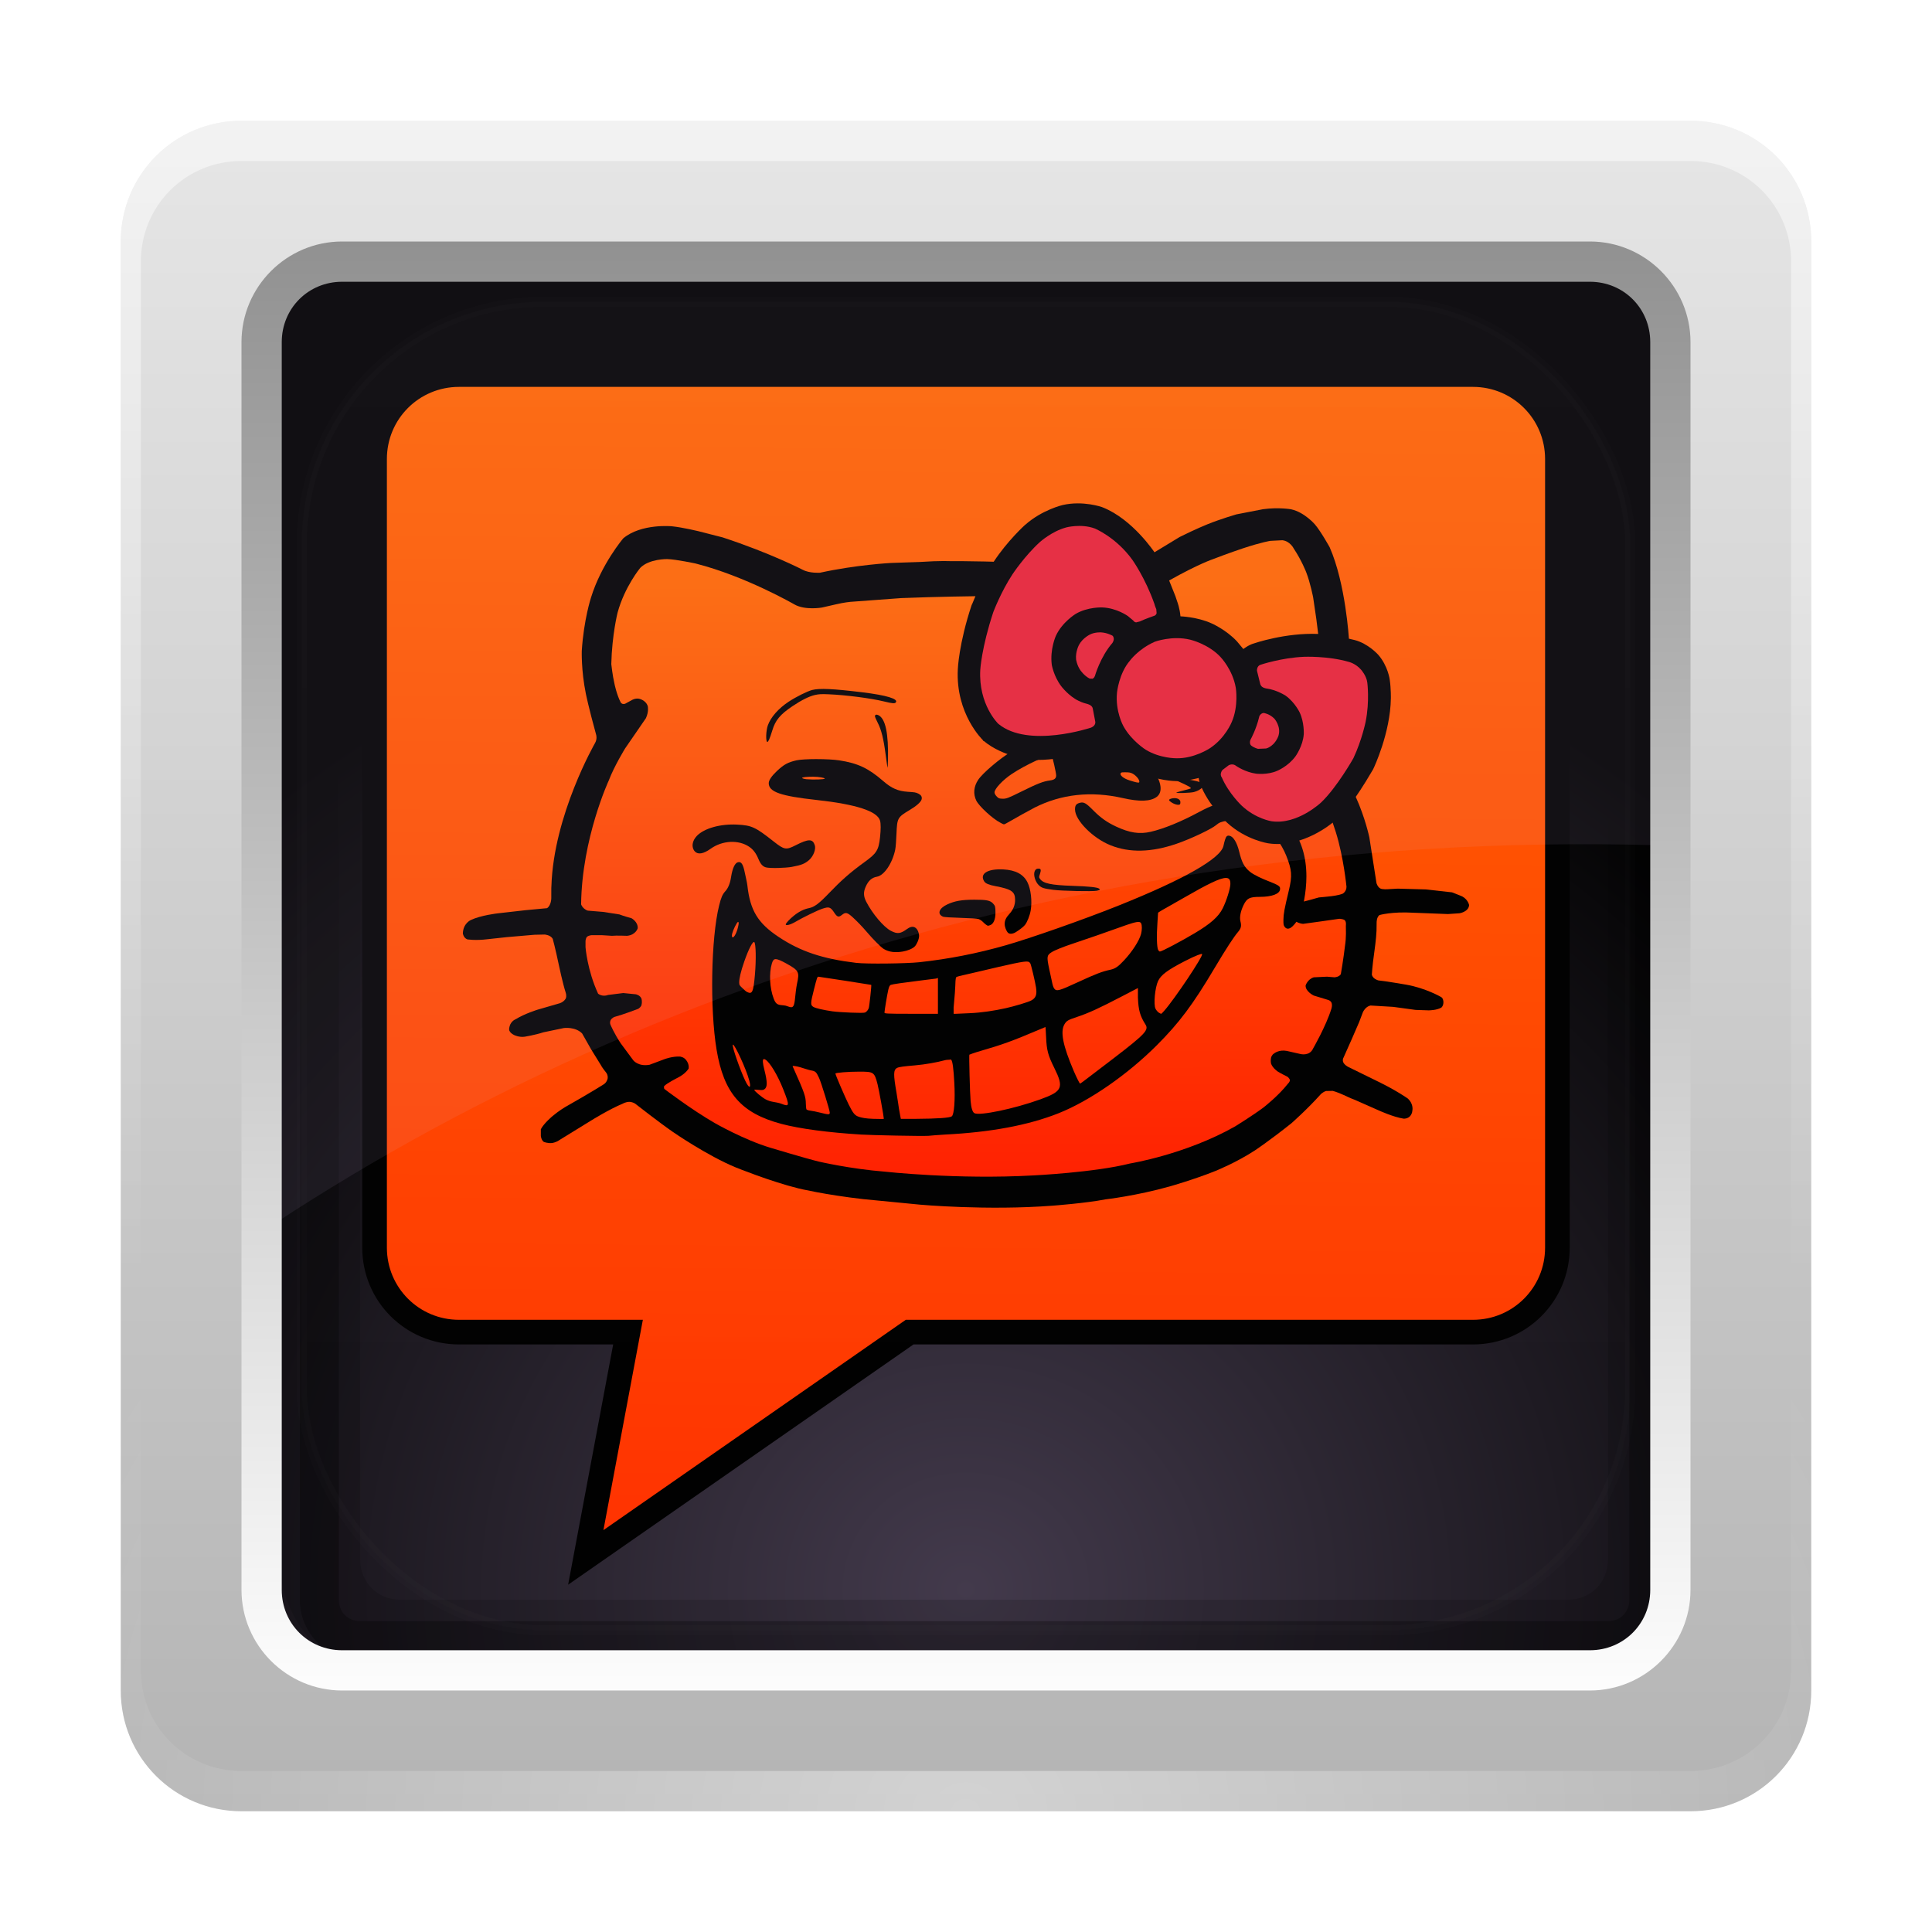 <?xml version="1.0" encoding="UTF-8" standalone="no"?>
<!-- Created with Inkscape (http://www.inkscape.org/) -->

<svg
   xmlns:dc="http://purl.org/dc/elements/1.1/"
   xmlns:cc="http://creativecommons.org/ns#"
   xmlns:rdf="http://www.w3.org/1999/02/22-rdf-syntax-ns#"
   xmlns:svg="http://www.w3.org/2000/svg"
   xmlns="http://www.w3.org/2000/svg"
   xmlns:xlink="http://www.w3.org/1999/xlink"
   xmlns:sodipodi="http://sodipodi.sourceforge.net/DTD/sodipodi-0.dtd"
   xmlns:inkscape="http://www.inkscape.org/namespaces/inkscape"
   version="1.0"
   width="96"
   height="96"
   id="svg2408"
   inkscape:version="0.48.2 r9819"
   sodipodi:docname="azoth.svg"
   inkscape:export-filename="/home/buckstabu/Dropbox/Public/lcicons/lcproto2.png"
   inkscape:export-xdpi="90"
   inkscape:export-ydpi="90">
  <sodipodi:namedview
     pagecolor="#ffffff"
     bordercolor="#666666"
     borderopacity="1"
     objecttolerance="10"
     gridtolerance="10"
     guidetolerance="10"
     inkscape:pageopacity="0"
     inkscape:pageshadow="2"
     inkscape:window-width="1862"
     inkscape:window-height="1036"
     id="namedview68"
     showgrid="false"
     inkscape:zoom="1.6666667"
     inkscape:cx="145.00189"
     inkscape:cy="5.2991137"
     inkscape:window-x="58"
     inkscape:window-y="0"
     inkscape:window-maximized="1"
     inkscape:current-layer="svg2408" />
  <defs
     id="defs2410">
    <linearGradient
       id="linearGradient4017">
      <stop
         style="stop-color:#ff6600;stop-opacity:1;"
         offset="0"
         id="stop4019" />
      <stop
         style="stop-color:#ff1e00;stop-opacity:1;"
         offset="1"
         id="stop4021" />
    </linearGradient>
    <linearGradient
       x1="45.448"
       y1="92.54"
       x2="45.448"
       y2="7.017"
       id="ButtonShadow"
       gradientUnits="userSpaceOnUse"
       gradientTransform="scale(1.006,0.994)">
      <stop
         id="stop3750"
         style="stop-color:#000000;stop-opacity:1"
         offset="0" />
      <stop
         id="stop3752"
         style="stop-color:#000000;stop-opacity:0.588"
         offset="1" />
    </linearGradient>
    <filter
       color-interpolation-filters="sRGB"
       id="filter3174">
      <feGaussianBlur
         id="feGaussianBlur3176"
         stdDeviation="1.71" />
    </filter>
    <linearGradient
       id="linearGradient3224-6">
      <stop
         id="stop3226-2"
         style="stop-color:#42394b;stop-opacity:1"
         offset="0" />
      <stop
         id="stop3228-1"
         style="stop-color:#000000;stop-opacity:1"
         offset="1" />
    </linearGradient>
    <linearGradient
       id="linearGradient3187-5">
      <stop
         id="stop3189-3"
         style="stop-color:#b4b4b4;stop-opacity:1"
         offset="0" />
      <stop
         id="stop3191-2"
         style="stop-color:#e6e6e6;stop-opacity:1"
         offset="1" />
    </linearGradient>
    <linearGradient
       id="linearGradient3737-9">
      <stop
         id="stop3739-7"
         style="stop-color:#ffffff;stop-opacity:1"
         offset="0" />
      <stop
         id="stop3741-6"
         style="stop-color:#ffffff;stop-opacity:0"
         offset="1" />
    </linearGradient>
    <linearGradient
       id="linearGradient3465-2">
      <stop
         id="stop3467-0"
         style="stop-color:#919191;stop-opacity:1"
         offset="0" />
      <stop
         id="stop3469-6"
         style="stop-color:#fdfdfd;stop-opacity:1"
         offset="1" />
    </linearGradient>
    <linearGradient
       id="linearGradient3737-7-3">
      <stop
         id="stop3739-2-3"
         style="stop-color:#ffffff;stop-opacity:1"
         offset="0" />
      <stop
         id="stop3741-7-6"
         style="stop-color:#ffffff;stop-opacity:0"
         offset="1" />
    </linearGradient>
    <linearGradient
       id="linearGradient3737-4-0">
      <stop
         id="stop3739-8-4"
         style="stop-color:#ffffff;stop-opacity:1"
         offset="0" />
      <stop
         id="stop3741-71-8"
         style="stop-color:#ffffff;stop-opacity:0"
         offset="1" />
    </linearGradient>
    <clipPath
       id="clipPath3613-5">
      <rect
         width="84"
         height="84"
         rx="6"
         ry="6"
         x="6"
         y="6"
         id="rect3615-1"
         style="fill:#ffffff;fill-opacity:1;fill-rule:nonzero;stroke:none" />
    </clipPath>
    <filter
       x="-0.192"
       y="-0.192"
       width="1.384"
       height="1.384"
       color-interpolation-filters="sRGB"
       id="filter3794-2">
      <feGaussianBlur
         id="feGaussianBlur3796-9"
         stdDeviation="5.28" />
    </filter>
    <linearGradient
       inkscape:collect="always"
       xlink:href="#linearGradient3187-5"
       id="linearGradient4094"
       gradientUnits="userSpaceOnUse"
       x1="48"
       y1="90"
       x2="48"
       y2="5.988" />
    <linearGradient
       inkscape:collect="always"
       xlink:href="#linearGradient3737-9"
       id="linearGradient4096"
       gradientUnits="userSpaceOnUse"
       x1="36.357"
       y1="6"
       x2="36.357"
       y2="63.893" />
    <linearGradient
       inkscape:collect="always"
       xlink:href="#linearGradient3465-2"
       id="linearGradient4098"
       gradientUnits="userSpaceOnUse"
       gradientTransform="matrix(1.029,0,0,1.029,-1.412,-1.412)"
       x1="43.179"
       y1="13"
       x2="43.179"
       y2="83.295" />
    <radialGradient
       inkscape:collect="always"
       xlink:href="#linearGradient3737-7-3"
       id="radialGradient4100"
       gradientUnits="userSpaceOnUse"
       gradientTransform="matrix(1.157,0,0,0.996,-7.551,0.197)"
       cx="48"
       cy="90.172"
       fx="48"
       fy="90.172"
       r="42" />
    <linearGradient
       inkscape:collect="always"
       xlink:href="#linearGradient3737-4-0"
       id="linearGradient4102"
       gradientUnits="userSpaceOnUse"
       x1="48"
       y1="20.221"
       x2="48"
       y2="138.661" />
    <radialGradient
       inkscape:collect="always"
       xlink:href="#linearGradient3224-6"
       id="radialGradient4113"
       gradientUnits="userSpaceOnUse"
       gradientTransform="matrix(1.383,-1.0350102e-8,0,1.312,-17.141,-23.729)"
       cx="47.098"
       cy="78.287"
       fx="47.098"
       fy="78.287"
       r="38.957" />
    <filter
       id="filter3174-0"
       color-interpolation-filters="sRGB">
      <feGaussianBlur
         stdDeviation="1.71"
         id="feGaussianBlur3176-0" />
    </filter>
    <linearGradient
       gradientTransform="scale(1.006,0.994)"
       gradientUnits="userSpaceOnUse"
       id="ButtonShadow-83"
       y2="7.017"
       x2="45.448"
       y1="92.54"
       x1="45.448">
      <stop
         offset="0"
         style="stop-color:#000000;stop-opacity:1"
         id="stop3750-64" />
      <stop
         offset="1"
         style="stop-color:#000000;stop-opacity:0.588"
         id="stop3752-71" />
    </linearGradient>
    <linearGradient
       inkscape:collect="always"
       xlink:href="#linearGradient4017"
       id="linearGradient10943"
       gradientUnits="userSpaceOnUse"
       gradientTransform="matrix(0.571,0,0,0.571,20.571,20.571)"
       x1="32.775"
       y1="3.9"
       x2="31.725"
       y2="120.438" />
    <style
       id="style3891"
       type="text/css">
   
    .str0 {stroke:black;stroke-width:0.238}
    .fil0 {fill:black}
    .fil2 {fill:#050707}
    .fil3 {fill:#881846}
    .fil5 {fill:#F6BCD6}
    .fil1 {fill:#F9DD56}
    .fil4 {fill:#FDFCFD}
   
  </style>
    <linearGradient
       inkscape:collect="always"
       xlink:href="#linearGradient4017"
       id="linearGradient9141"
       gradientUnits="userSpaceOnUse"
       gradientTransform="matrix(0.571,0,0,0.571,20.571,20.571)"
       x1="32.775"
       y1="3.9"
       x2="31.725"
       y2="120.438" />
    <linearGradient
       inkscape:collect="always"
       xlink:href="#linearGradient4017"
       id="linearGradient9145"
       gradientUnits="userSpaceOnUse"
       gradientTransform="matrix(0.7,0,0,0.7,14.414,14.414)"
       x1="32.775"
       y1="3.9"
       x2="31.725"
       y2="120.438" />
    <linearGradient
       inkscape:collect="always"
       xlink:href="#linearGradient4017"
       id="linearGradient9961"
       x1="46.875"
       y1="29.006"
       x2="46.956"
       y2="59.156"
       gradientUnits="userSpaceOnUse" />
  </defs>
  <path
     style="opacity:0.6;color:#000000;fill:#000000;fill-opacity:1;fill-rule:nonzero;stroke:none;stroke-width:1;marker:none;visibility:visible;display:inline;overflow:visible;enable-background:accumulate"
     id="rect3977-9"
     inkscape:connector-curvature="0"
     d="m 17.898,14.49 c -1.662,0 -3,1.338 -3,3 l 0,62 c 0,1.662 1.338,3 3,3 l 62,0 c 1.662,0 3,-1.338 3,-3 l 0,-62 c 0,-1.662 -1.338,-3 -3,-3 l -62,0 z m 0,0.969 62,0 c 1.14,0 2.031,0.891 2.031,2.031 l 0,62 c 0,1.14 -0.891,2.031 -2.031,2.031 l -62,0 c -1.14,0 -2.031,-0.891 -2.031,-2.031 l 0,-62 c 0,-1.14 0.891,-2.031 2.031,-2.031 z" />
  <g
     id="layer2"
     style="display:none">
    <rect
       width="86"
       height="85"
       rx="6"
       ry="6"
       x="5"
       y="7"
       id="rect3745"
       style="opacity:0.9;fill:url(#ButtonShadow);fill-opacity:1;fill-rule:nonzero;stroke:none;filter:url(#filter3174)" />
  </g>
  <rect
     style="fill:url(#radialGradient4113);fill-opacity:1;stroke:none"
     id="rect3461-7"
     y="8.744"
     x="9.039"
     ry="6.173"
     rx="5.853"
     height="78.516"
     width="77.915" />
  <path
     style="font-size:medium;font-style:normal;font-variant:normal;font-weight:normal;font-stretch:normal;text-indent:0;text-align:start;text-decoration:none;line-height:normal;letter-spacing:normal;word-spacing:normal;text-transform:none;direction:ltr;block-progression:tb;writing-mode:lr-tb;text-anchor:start;opacity:0.15;color:#000000;fill:#000000;fill-opacity:1;stroke:none;stroke-width:4;marker:none;visibility:visible;display:inline;overflow:visible;enable-background:accumulate;font-family:Abandoned Bitplane;-inkscape-font-specification:Abandoned Bitplane"
     id="rect3222-3-8"
     inkscape:connector-curvature="0"
     d="m 19.898,13.49 c -3.289,0 -6,2.711 -6,6 l 0,58 c 0,3.289 2.711,6 6,6 l 58,0 c 3.289,0 6,-2.711 6,-6 l 0,-58 c 0,-3.289 -2.711,-6 -6,-6 l -58,0 z m 0,4 58,0 c 1.143,0 2,0.857 2,2 l 0,58 c 0,1.143 -0.857,2 -2,2 l -58,0 c -1.143,0 -2,-0.857 -2,-2 l 0,-58 c 0,-1.143 0.857,-2 2,-2 z" />
  <path
     style="opacity:0.3;color:#000000;fill:#000000;fill-opacity:1;fill-rule:nonzero;stroke:none;stroke-width:1;marker:none;visibility:visible;display:inline;overflow:visible;enable-background:accumulate"
     id="rect3981-0"
     inkscape:connector-curvature="0"
     d="m 17.898,14.49 c -1.662,0 -3,1.338 -3,3 l 0,62 c 0,1.662 1.338,3 3,3 l 62,0 c 1.662,0 3,-1.338 3,-3 l 0,-62 c 0,-1.662 -1.338,-3 -3,-3 l -62,0 z m 0,1.938 62,0 c 0.618,0 1.062,0.444 1.062,1.062 l 0,62 c 0,0.618 -0.444,1.062 -1.062,1.062 l -62,0 c -0.618,0 -1.062,-0.444 -1.062,-1.062 l 0,-62 c 0,-0.618 0.444,-1.062 1.062,-1.062 z" />
  <g
     id="layer2-5"
     style="display:none"
     transform="translate(124.4,-17)">
    <rect
       width="86"
       height="85"
       rx="6"
       ry="6"
       x="5"
       y="7"
       id="rect3745-2"
       style="opacity:0.9;fill:url(#ButtonShadow-83);fill-opacity:1;fill-rule:nonzero;stroke:none;filter:url(#filter3174-0)" />
  </g>
  <path
     d="m 22.81,18.612 c -2.326,0 -4.198,1.872 -4.198,4.198 l 0,39.184 c 0,2.326 1.872,4.198 4.198,4.198 l 8.396,0 -2.099,11.195 16.093,-11.195 27.988,0 c 2.326,-10e-7 4.198,-1.872 4.198,-4.198 l 0,-39.184 c 0,-2.326 -1.872,-4.198 -4.198,-4.198 l -50.379,0 z"
     inkscape:connector-curvature="0"
     id="path3984"
     style="fill:url(#linearGradient9145);fill-opacity:1;fill-rule:nonzero;stroke:#000000;stroke-width:1.224;stroke-opacity:1" />
  <path
     inkscape:connector-curvature="0"
     d="m 64.163,25.308 c 0,0 -0.615,-0.112 -1.403,-0.006 l -1.325,0.257 c 0,0 -0.788,0.229 -1.437,0.492 0,0 -0.587,0.235 -1.381,0.632 l -1.252,0.76 c 0,0 -1.079,-1.632 -2.555,-2.225 l -0.022,-0.006 -0.017,-0.011 c 0,0 -0.95,-0.341 -1.968,-0.106 0,0 -1.023,0.235 -1.867,0.989 l -0.011,0.006 c 0,0 -0.866,0.783 -1.548,1.822 0,0 -0.755,-0.022 -1.526,-0.028 l -0.626,0 c 0,0 -0.514,-0.028 -1.492,0.039 l -1.459,0.05 c 0,0 -1.722,0.089 -3.533,0.486 0,0 -0.514,0.034 -0.85,-0.145 0,0 -1.61,-0.833 -3.98,-1.61 l -1.224,-0.313 c 0,0 -0.76,-0.184 -1.297,-0.24 0,0 -1.52,-0.151 -2.42,0.598 0,0 -1.09,1.28 -1.604,2.946 0,0 -0.358,1.09 -0.458,2.644 0,0 -0.034,0.967 0.201,2.124 0,0 0.129,0.654 0.514,2.051 0,0 0.061,0.19 -0.05,0.397 0,0 -2.063,3.577 -2.174,7.121 0,0 -0.011,0.05 -0.006,0.598 0,0 0,0.358 -0.212,0.497 l -1.079,0.101 -1.381,0.157 c 0,0 -0.833,0.095 -1.325,0.33 0,0 -0.386,0.162 -0.397,0.671 0,0 0.028,0.212 0.218,0.291 0,0 0.408,0.067 0.995,-0.006 l 0.978,-0.106 1.369,-0.117 0.503,-0.011 c 0,0 0.291,0.017 0.402,0.212 0,0 0.117,0.408 0.313,1.342 0,0 0.184,0.872 0.33,1.325 0,0 0.061,0.162 0.006,0.296 0,0 -0.067,0.151 -0.285,0.235 l -1.118,0.324 c 0,0 -0.648,0.201 -1.068,0.464 0,0 -0.179,0.061 -0.279,0.252 0,0 -0.084,0.168 -0.061,0.302 0,0 0.022,0.129 0.24,0.24 0,0 0.252,0.129 0.537,0.084 0,0 0.514,-0.084 0.922,-0.218 l 1.017,-0.212 c 0,0 0.565,-0.078 0.906,0.268 l 0.447,0.788 0.481,0.777 c 0,0 0.045,0.106 0.257,0.369 0,0 0.112,0.117 0.084,0.307 0,0 -0.034,0.207 -0.235,0.313 0,0 -0.615,0.391 -1.889,1.112 0,0 -0.302,0.179 -0.615,0.442 0,0 -0.436,0.363 -0.581,0.654 l 0,0.335 c 0,0 0.022,0.201 0.145,0.291 0,0 0.201,0.084 0.419,0.056 0,0 0.201,-0.028 0.358,-0.145 l 1.56,-0.961 c 0,0 0.933,-0.581 1.593,-0.85 0,0 0.145,-0.089 0.33,-0.089 0,0 0.201,0.006 0.347,0.14 0,0 1.157,0.906 1.822,1.364 0,0 1.71,1.179 3.113,1.755 0,0 1.733,0.704 3.125,1.045 0,0 1.291,0.313 3.214,0.531 l 2.817,0.274 c 0,0 3.32,0.302 6.601,0.05 0,0 1.643,-0.123 2.616,-0.313 0,0 1.526,-0.173 3.192,-0.643 0,0 1.207,-0.341 2.264,-0.766 0,0 1.034,-0.414 1.956,-1.017 0,0 0.654,-0.425 1.822,-1.353 0,0 0.788,-0.693 1.453,-1.437 0,0 0.101,-0.112 0.268,-0.168 l 0.335,-0.006 c 0,0 0.207,0.05 0.548,0.207 0,0 0.386,0.184 0.542,0.235 l 1.202,0.531 c 0,0 0.721,0.33 1.235,0.408 0,0 0.19,0.011 0.313,-0.123 0,0 0.106,-0.112 0.112,-0.257 0,0 0.095,-0.335 -0.229,-0.626 0,0 -0.542,-0.386 -1.459,-0.833 l -1.504,-0.738 c 0,0 -0.196,-0.101 -0.246,-0.246 0,0 -0.039,-0.117 0.022,-0.212 l 0.391,-0.878 0.386,-0.889 0.184,-0.486 c 0,0 0.123,-0.285 0.38,-0.335 l 1.129,0.067 1.107,0.151 0.654,0.022 c 0,0 0.408,0 0.632,-0.14 0,0 0.101,-0.078 0.101,-0.268 0,0 0,-0.19 -0.112,-0.252 0,0 -0.755,-0.442 -1.727,-0.615 l -0.57,-0.095 -0.503,-0.078 -0.313,-0.039 c 0,0 -0.134,-0.028 -0.24,-0.129 0,0 -0.112,-0.106 -0.089,-0.201 0,0 0.017,-0.358 0.117,-1.062 0,0 0.101,-0.704 0.112,-1.079 l 0.006,-0.414 c 0,0 -0.006,-0.252 0.14,-0.363 0,0 0.615,-0.179 1.671,-0.117 l 1.733,0.067 0.57,-0.039 c 0,0 0.458,-0.067 0.481,-0.408 0,0 -0.05,-0.268 -0.335,-0.425 0,0 -0.034,-0.022 -0.514,-0.207 l -1.302,-0.145 -1.392,-0.039 -0.397,0.022 c 0,0 -0.235,0.022 -0.352,0 0,0 -0.129,0.006 -0.224,-0.123 0,0 -0.084,-0.106 -0.095,-0.229 L 68.042,41.607 c 0,0 -0.207,-0.984 -0.676,-2.012 0,0 0.347,-0.481 0.861,-1.364 l 0.034,-0.073 c 0,0 0.827,-1.738 0.85,-3.454 0,0 0.011,-0.475 -0.056,-0.933 0,0 -0.084,-0.682 -0.576,-1.241 0,0 -0.492,-0.553 -1.168,-0.727 l -0.285,-0.067 c 0,0 -0.162,-2.745 -0.956,-4.544 0,0 -0.442,-0.799 -0.738,-1.14 0,0 -0.514,-0.598 -1.168,-0.743"
     id="path9500"
     style="fill:#000000;fill-opacity:1;stroke:none" />
  <path
     style="fill:url(#linearGradient9961);fill-opacity:1;stroke:none;opacity:1"
     d="M 63.719 26.844 L 63.125 26.875 C 63.125 26.875 62.717 26.931 61.75 27.25 C 61.75 27.25 60.997 27.502 60.281 27.781 C 60.281 27.781 59.575 28.011 58.094 28.844 L 58.406 29.625 L 58.5 29.906 C 58.5 29.906 58.623 30.223 58.656 30.625 C 58.656 30.625 59.478 30.65 60.188 30.969 C 60.188 30.969 60.915 31.277 61.469 31.875 L 61.781 32.25 C 61.781 32.25 62.033 32.047 62.312 31.969 C 62.312 31.969 63.857 31.433 65.5 31.5 L 65.406 30.75 L 65.25 29.688 C 65.25 29.688 65.113 28.969 64.906 28.438 C 64.906 28.438 64.684 27.854 64.281 27.25 C 64.281 27.25 64.104 26.888 63.719 26.844 z M 33.156 27.781 C 33.156 27.781 32.26 27.76 31.812 28.219 C 31.812 28.219 31.04 29.152 30.688 30.438 C 30.688 30.438 30.409 31.535 30.375 33 C 30.375 33 30.436 33.566 30.531 33.969 C 30.531 33.969 30.637 34.509 30.844 34.906 C 30.844 34.906 30.906 35.019 31.062 34.969 L 31.406 34.781 C 31.406 34.781 31.571 34.685 31.75 34.719 C 31.75 34.719 32.092 34.781 32.188 35.094 C 32.188 35.094 32.25 35.352 32.094 35.688 L 31.062 37.188 C 31.062 37.188 30.518 38.071 30.25 38.781 C 30.25 38.781 28.914 41.656 28.875 44.938 C 28.875 44.938 28.911 45.041 29 45.125 C 29 45.125 29.124 45.239 29.219 45.25 L 29.969 45.312 L 30.781 45.438 C 30.781 45.438 30.95 45.508 31.375 45.625 C 31.375 45.625 31.704 45.795 31.688 46.125 C 31.688 46.125 31.592 46.461 31.156 46.5 C 31.156 46.5 30.619 46.478 30.406 46.5 L 29.906 46.469 L 29.406 46.469 C 29.406 46.469 29.24 46.473 29.156 46.562 C 29.156 46.562 29.088 46.65 29.094 46.812 L 29.094 47.062 C 29.094 47.062 29.177 48.201 29.719 49.375 C 29.719 49.375 29.917 49.549 30.219 49.438 L 30.969 49.344 L 31.594 49.406 C 31.594 49.406 31.808 49.446 31.875 49.625 C 31.875 49.625 31.92 49.764 31.875 49.938 C 31.875 49.938 31.875 50.013 31.719 50.125 C 31.719 50.125 30.984 50.408 30.531 50.531 C 30.531 50.531 30.405 50.576 30.344 50.688 C 30.344 50.688 30.277 50.809 30.344 50.938 C 30.344 50.938 30.52 51.357 30.844 51.844 L 31.469 52.688 C 31.469 52.688 31.722 53.012 32.281 52.906 L 33.031 52.625 C 33.031 52.625 33.407 52.483 33.781 52.5 C 33.781 52.5 34.002 52.512 34.125 52.719 C 34.125 52.719 34.247 52.876 34.219 53.094 C 34.219 53.094 34.075 53.356 33.656 53.562 C 33.656 53.562 33.145 53.818 33 53.969 C 33 53.969 32.97 54.086 33.031 54.125 C 33.031 54.125 34.369 55.147 35.531 55.812 C 35.531 55.812 36.973 56.64 38.281 57.031 C 38.281 57.031 40.078 57.573 40.688 57.719 C 40.688 57.719 42.258 58.085 43.969 58.219 C 43.969 58.219 47.56 58.619 51.344 58.406 C 51.344 58.406 54.395 58.26 56.156 57.812 C 56.156 57.812 58.91 57.366 61.375 55.969 C 61.375 55.969 62.25 55.428 62.781 55.031 C 62.781 55.031 63.519 54.459 64 53.844 C 64 53.844 64.105 53.751 64.094 53.656 C 64.094 53.656 64.058 53.561 63.969 53.5 C 63.969 53.5 63.651 53.345 63.5 53.25 C 63.5 53.25 63.235 53.079 63.156 52.844 C 63.156 52.844 63.128 52.708 63.156 52.562 C 63.156 52.562 63.19 52.411 63.312 52.344 C 63.312 52.344 63.546 52.146 63.938 52.219 L 64.625 52.375 C 64.625 52.375 65.077 52.491 65.25 52.094 C 65.25 52.094 65.888 50.991 66.156 50.125 C 66.156 50.125 66.218 49.941 66.156 49.812 C 66.156 49.812 66.112 49.721 66 49.688 L 65.281 49.469 C 65.281 49.469 64.864 49.271 64.875 48.969 C 64.875 48.969 64.968 48.658 65.281 48.562 L 65.938 48.531 L 66.312 48.562 C 66.312 48.562 66.536 48.552 66.625 48.406 C 66.625 48.406 66.754 47.672 66.844 46.906 C 66.844 46.906 66.897 46.615 66.875 46 C 66.875 46 66.908 45.791 66.812 45.719 C 66.812 45.719 66.761 45.673 66.594 45.656 L 66.531 45.656 L 65.656 45.781 L 64.75 45.906 C 64.75 45.906 64.307 45.886 64.156 45.5 C 64.156 45.5 64.059 45.15 64.344 44.938 C 64.344 44.938 64.622 44.823 64.969 44.75 L 65.531 44.594 L 66.156 44.531 C 66.156 44.531 66.518 44.49 66.719 44.406 C 66.719 44.406 66.906 44.303 66.906 44.062 C 66.906 44.062 66.766 42.596 66.375 41.344 L 66.219 40.875 C 66.219 40.875 64.725 42.158 63.031 41.906 C 63.031 41.906 61.913 41.747 60.969 40.875 C 60.969 40.875 60.166 40.14 59.719 39.156 C 59.719 39.156 59.596 38.919 59.562 38.656 C 59.562 38.656 58.991 38.818 58.438 38.812 C 58.438 38.812 57.437 38.81 56.531 38.312 C 56.531 38.312 55.613 37.804 55.031 36.938 C 55.031 36.938 54.855 37.078 54.688 37.156 L 54.562 37.219 C 54.562 37.219 52.69 37.845 51.281 37.75 C 51.281 37.75 49.87 37.645 48.875 36.812 L 48.844 36.812 L 48.844 36.781 C 48.844 36.781 47.476 35.486 47.594 33.25 C 47.594 33.25 47.638 31.997 48.281 30.062 L 48.312 30 L 48.469 29.625 C 48.469 29.625 46.609 29.646 44.781 29.719 L 42.25 29.906 C 42.25 29.906 41.956 29.931 41.531 30.031 L 40.844 30.188 C 40.844 30.188 40.005 30.339 39.469 30.031 C 39.469 30.031 37.05 28.632 34.562 28 C 34.562 28 33.592 27.792 33.156 27.781 z "
     id="path9504" />
  <path
     inkscape:connector-curvature="0"
     d="m 53.47,32.765 c 0,0 0.039,0.296 0.224,0.553 0,0 0.184,0.268 0.453,0.402 l 0.145,0.006 c 0,0 0.078,-0.039 0.112,-0.134 0,0 0.268,-0.95 0.866,-1.638 0,0 0.078,-0.101 0.073,-0.218 0,0 -0.006,-0.106 -0.067,-0.151 0,0 -0.257,-0.145 -0.559,-0.162 0,0 -0.307,-0.022 -0.559,0.106 0,0 -0.352,0.168 -0.537,0.503 0,0 -0.19,0.341 -0.151,0.732"
     id="path9516"
     style="fill:#e72235;fill-opacity:1;stroke:none" />
  <path
     inkscape:connector-curvature="0"
     d="m 63.296,36.946 c 0,0 -0.184,0.201 -0.386,0.246 l -0.397,0.017 c 0,0 -0.19,-0.039 -0.347,-0.168 0,0 -0.056,-0.045 -0.056,-0.145 0,0 -0.006,-0.106 0.05,-0.184 0,0 0.263,-0.486 0.402,-1.068 0,0 0.006,-0.084 0.089,-0.157 0,0 0.084,-0.073 0.157,-0.056 0,0 0.274,0.034 0.52,0.285 0,0 0.335,0.386 0.201,0.833 0,0 -0.056,0.207 -0.235,0.397"
     id="path9522"
     style="fill:#e72235;fill-opacity:1;stroke:none" />
  <path
     inkscape:connector-curvature="0"
     style="fill:#000000"
     d="m 61.105,41.531 c -0.058,-0.012 -0.105,-0.02 -0.156,0.031 -0.053,0.053 -0.104,0.23 -0.156,0.469 -0.136,0.626 -1.961,1.665 -5.219,2.969 -1.789,0.716 -4.404,1.629 -5.594,1.969 -1.439,0.411 -2.852,0.687 -4.312,0.844 -0.626,0.067 -2.609,0.093 -3.125,0.031 C 40.893,47.647 39.789,47.285 38.699,46.562 37.648,45.866 37.274,45.23 37.137,44 c -0.019,-0.168 -0.09,-0.452 -0.125,-0.625 -0.086,-0.423 -0.17,-0.575 -0.344,-0.531 -0.146,0.037 -0.271,0.28 -0.344,0.75 -0.047,0.306 -0.145,0.539 -0.281,0.688 -0.144,0.157 -0.212,0.313 -0.312,0.719 -0.4,1.61 -0.463,5.126 -0.125,7.156 0.36,2.167 1.222,3.156 3.219,3.688 0.918,0.244 2.333,0.43 3.969,0.531 0.526,0.033 3.015,0.084 3.344,0.062 0.092,-0.006 0.463,-0.045 0.812,-0.062 2.257,-0.113 4.139,-0.458 5.656,-1.062 1.546,-0.616 3.426,-1.925 4.875,-3.375 1.104,-1.105 1.782,-2.001 2.875,-3.844 0.58,-0.977 0.957,-1.548 1.156,-1.781 0.165,-0.192 0.18,-0.316 0.125,-0.531 -0.055,-0.213 0.014,-0.522 0.156,-0.812 0.165,-0.337 0.292,-0.405 0.812,-0.406 0.592,-0.001 0.981,-0.146 1,-0.375 0.008,-0.095 -0.007,-0.123 -0.094,-0.188 -0.056,-0.041 -0.238,-0.124 -0.406,-0.188 -0.407,-0.154 -0.813,-0.346 -1,-0.5 -0.283,-0.234 -0.403,-0.47 -0.531,-1 -0.112,-0.461 -0.296,-0.745 -0.469,-0.781 z m -0.188,2.094 c 0.174,6.84e-4 0.224,0.109 0.219,0.312 -0.006,0.22 -0.189,0.81 -0.375,1.188 -0.213,0.433 -0.62,0.782 -1.406,1.25 -0.65,0.387 -1.626,0.905 -1.719,0.906 -0.022,3.41e-4 -0.068,-0.032 -0.094,-0.094 -0.056,-0.133 -0.079,-0.662 -0.031,-1.312 0.017,-0.235 0.031,-0.472 0.031,-0.5 3.1e-4,-0.055 0.063,-0.062 1.312,-0.781 1.159,-0.668 1.773,-0.97 2.062,-0.969 z m -24.25,2.188 c 0.034,-0.011 0.047,0.028 0.031,0.125 -0.058,0.361 -0.232,0.705 -0.312,0.625 -0.024,-0.024 -0.027,-0.083 0,-0.188 0.048,-0.187 0.226,-0.545 0.281,-0.562 z m 19.938,0 c 0.046,0.006 0.079,0.035 0.094,0.062 0.056,0.105 0.047,0.352 0,0.531 -0.089,0.344 -0.451,0.892 -0.844,1.312 -0.287,0.307 -0.431,0.414 -0.688,0.469 -0.388,0.083 -0.687,0.191 -1.625,0.625 -0.914,0.423 -1.042,0.458 -1.156,0.312 -0.034,-0.043 -0.075,-0.154 -0.094,-0.25 -0.019,-0.096 -0.092,-0.416 -0.156,-0.719 -0.136,-0.643 -0.116,-0.689 0.125,-0.844 0.153,-0.098 0.596,-0.272 1,-0.406 0.772,-0.258 1.749,-0.596 2.344,-0.812 0.569,-0.207 0.862,-0.298 1,-0.281 z m -19.125,1 c 0.08,0.08 0.098,0.853 0.031,1.625 -0.077,0.9 -0.142,0.981 -0.406,0.844 -0.052,-0.027 -0.137,-0.111 -0.219,-0.188 -0.136,-0.127 -0.156,-0.152 -0.156,-0.281 3.1e-4,-0.192 0.079,-0.539 0.25,-1.031 0.222,-0.639 0.434,-1.035 0.5,-0.969 z m 22.25,0.594 c 0.08,0.08 -1.36,2.228 -1.875,2.812 -0.07,0.08 -0.143,0.156 -0.156,0.156 -0.013,0 -0.068,-0.024 -0.125,-0.062 -0.057,-0.038 -0.127,-0.129 -0.156,-0.188 -0.109,-0.216 -0.025,-1.054 0.125,-1.375 0.14,-0.3 0.453,-0.543 1.344,-1 0.544,-0.279 0.816,-0.372 0.844,-0.344 z m -21.188,0.25 c 0.099,0.002 0.267,0.073 0.531,0.219 0.637,0.351 0.654,0.429 0.531,1 -0.044,0.207 -0.077,0.514 -0.094,0.688 -0.042,0.429 -0.091,0.528 -0.281,0.469 -0.052,-0.016 -0.137,-0.048 -0.188,-0.062 -0.05,-0.014 -0.162,-0.02 -0.25,-0.031 -0.176,-0.023 -0.256,-0.086 -0.344,-0.312 -0.202,-0.521 -0.24,-1.263 -0.094,-1.75 0.042,-0.14 0.089,-0.221 0.188,-0.219 z m 12.531,0.125 c 0.067,0.009 0.105,0.056 0.125,0.094 0.04,0.074 0.237,0.901 0.281,1.188 0.057,0.369 -0.012,0.535 -0.25,0.656 -0.159,0.081 -0.831,0.282 -1.25,0.375 -0.566,0.126 -1.207,0.226 -1.812,0.25 -0.311,0.013 -0.623,0.029 -0.688,0.031 l -0.094,0 0,-0.312 c 0.011,-0.172 0.047,-0.492 0.062,-0.719 0.016,-0.227 0.028,-0.506 0.031,-0.594 0.003,-0.088 0.022,-0.172 0.031,-0.188 0.01,-0.015 0.072,-0.044 0.156,-0.062 0.084,-0.018 0.451,-0.102 0.812,-0.188 1.843,-0.434 2.394,-0.559 2.594,-0.531 z m -10.406,0.75 c 0.088,0.008 2.615,0.398 2.625,0.406 0.019,0.016 -0.096,1.081 -0.125,1.156 -0.038,0.101 -0.106,0.183 -0.188,0.219 -0.09,0.04 -1.255,-0.009 -1.625,-0.062 -0.419,-0.061 -0.821,-0.148 -0.938,-0.219 -0.151,-0.092 -0.147,-0.17 0.031,-0.875 0.145,-0.572 0.165,-0.63 0.219,-0.625 z m 5.938,0.062 0,0.875 0,0.906 -1.344,0 c -1.259,0 -1.313,-0.012 -1.312,-0.062 1.86e-4,-0.077 0.127,-0.861 0.188,-1.125 0.039,-0.169 0.077,-0.23 0.125,-0.25 0.078,-0.033 0.668,-0.116 1.5,-0.219 0.344,-0.042 0.687,-0.084 0.75,-0.094 l 0.094,-0.031 z m 9.938,0.5 0,0.469 c 0.023,0.644 0.11,0.925 0.375,1.344 0.171,0.271 0.004,0.462 -1.594,1.688 -0.403,0.309 -0.944,0.717 -1.188,0.906 -0.244,0.189 -0.452,0.343 -0.469,0.344 -0.017,6.26e-4 -0.166,-0.282 -0.312,-0.625 -0.541,-1.267 -0.673,-1.947 -0.469,-2.312 0.102,-0.183 0.18,-0.227 0.625,-0.375 0.577,-0.192 1.1,-0.431 2.25,-1.031 l 0.781,-0.406 z m -4.594,1.938 c 0.002,0 0.02,0.226 0.031,0.5 0.026,0.666 0.104,0.92 0.406,1.531 0.487,0.983 0.407,1.167 -0.688,1.562 -1.313,0.474 -3.02,0.827 -3.281,0.688 -0.089,-0.048 -0.155,-0.24 -0.188,-0.594 -0.036,-0.39 -0.083,-2.292 -0.062,-2.312 0.008,-0.008 0.244,-0.096 0.562,-0.188 1.072,-0.308 1.623,-0.512 2.844,-1.031 0.201,-0.085 0.373,-0.156 0.375,-0.156 z m -15.531,0.875 c 0.083,-0.028 0.653,1.187 0.812,1.781 0.093,0.346 0.026,0.415 -0.125,0.156 C 36.916,53.521 36.476,52.33 36.418,52 c -0.011,-0.06 -0.012,-0.09 0,-0.094 z m 1.531,0.719 c 0.023,-0.006 0.054,0.005 0.094,0.031 0.214,0.14 0.593,0.755 0.875,1.469 0.332,0.838 0.312,0.878 -0.094,0.719 -0.104,-0.041 -0.285,-0.075 -0.406,-0.094 -0.133,-0.021 -0.268,-0.068 -0.375,-0.125 -0.179,-0.095 -0.562,-0.414 -0.562,-0.469 0,-0.019 0.086,-0.013 0.219,0 0.171,0.017 0.221,0.008 0.281,-0.031 0.156,-0.102 0.155,-0.357 0,-0.969 -0.087,-0.345 -0.099,-0.512 -0.031,-0.531 z m 9.219,0.031 c 0.047,-0.005 0.075,-0.019 0.094,0 0.074,0.074 0.119,0.457 0.156,1.125 0.051,0.897 -0.009,1.601 -0.125,1.688 -0.102,0.076 -0.721,0.118 -1.781,0.125 l -0.75,0 -0.031,-0.156 c -0.018,-0.088 -0.047,-0.243 -0.062,-0.344 -0.016,-0.101 -0.065,-0.464 -0.125,-0.812 -0.152,-0.884 -0.159,-1.12 0.031,-1.219 0.099,-0.051 0.36,-0.081 0.875,-0.125 0.527,-0.045 1.13,-0.156 1.469,-0.25 0.124,-0.034 0.203,-0.026 0.25,-0.031 z m -7.781,0.312 c 0.005,-0.013 0.183,0.006 0.375,0.062 0.192,0.057 0.422,0.137 0.531,0.156 0.233,0.041 0.263,0.073 0.406,0.375 0.101,0.212 0.531,1.607 0.531,1.719 0,0.107 -0.025,0.121 -0.5,0 -0.153,-0.039 -0.365,-0.082 -0.469,-0.094 -0.104,-0.012 -0.176,-0.044 -0.188,-0.062 -0.012,-0.019 -0.03,-0.147 -0.031,-0.281 -0.004,-0.349 -0.063,-0.533 -0.594,-1.719 -0.033,-0.073 -0.068,-0.143 -0.062,-0.156 z m 3.312,0.281 c 0.707,0.002 0.748,0.009 0.906,0.625 0.068,0.264 0.312,1.61 0.312,1.719 0,0.011 -0.25,0.008 -0.531,0 -0.366,-0.011 -0.561,-0.055 -0.688,-0.094 -0.227,-0.069 -0.305,-0.173 -0.531,-0.625 -0.156,-0.313 -0.656,-1.462 -0.656,-1.531 0,-0.04 0.616,-0.095 1.188,-0.094 z"
     id="path3310" />
  <path
     inkscape:connector-curvature="0"
     style="fill:#000000"
     d="m 40.574,37.719 c -0.423,-2.4e-5 -0.831,0.023 -1,0.062 -0.419,0.098 -0.613,0.196 -0.969,0.531 -0.247,0.233 -0.402,0.445 -0.406,0.594 -0.013,0.448 0.611,0.651 2.375,0.844 1.964,0.215 3.026,0.557 3.156,1.031 0.041,0.151 0.04,0.432 0,0.812 -0.069,0.663 -0.179,0.816 -0.781,1.25 -0.707,0.509 -1.194,0.951 -1.719,1.5 -0.546,0.571 -0.766,0.727 -1.031,0.781 -0.251,0.051 -0.493,0.168 -0.75,0.375 -0.196,0.157 -0.406,0.374 -0.406,0.438 0,0.067 0.215,0.024 0.469,-0.125 0.38,-0.223 1.105,-0.576 1.344,-0.656 0.335,-0.112 0.407,-0.094 0.594,0.188 0.143,0.215 0.215,0.253 0.375,0.125 0.187,-0.15 0.265,-0.149 0.562,0.125 0.169,0.156 0.425,0.41 0.688,0.719 0.275,0.324 0.694,0.756 0.844,0.844 0.263,0.154 0.567,0.187 0.938,0.125 0.243,-0.041 0.49,-0.144 0.594,-0.25 0.11,-0.112 0.219,-0.372 0.219,-0.531 0,-0.061 -0.029,-0.18 -0.062,-0.25 -0.109,-0.225 -0.299,-0.262 -0.531,-0.094 -0.323,0.234 -0.475,0.272 -0.812,0.094 -0.363,-0.191 -0.916,-0.852 -1.219,-1.438 -0.147,-0.284 -0.146,-0.491 -0.031,-0.75 0.131,-0.296 0.299,-0.455 0.562,-0.5 0.354,-0.061 0.765,-0.664 0.906,-1.344 0.028,-0.133 0.049,-0.476 0.062,-0.781 0.035,-0.784 0.045,-0.824 0.656,-1.188 0.333,-0.198 0.56,-0.395 0.594,-0.531 0.033,-0.132 -0.034,-0.219 -0.156,-0.281 -0.141,-0.072 -0.203,-0.071 -0.531,-0.094 -0.488,-0.033 -0.804,-0.171 -1.219,-0.531 -0.744,-0.646 -1.269,-0.889 -2.188,-1.031 -0.256,-0.04 -0.702,-0.062 -1.125,-0.062 z m -0.188,0.875 c 0.318,6.2e-5 0.594,0.056 0.594,0.094 0,0.044 -0.564,0.06 -0.906,0.031 -0.129,-0.011 -0.219,-0.05 -0.219,-0.062 0,-0.037 0.234,-0.063 0.531,-0.062 z"
     id="path3274" />
  <path
     style="fill:#000000"
     d="m 50.46,46.325 c 0.175,-0.1 0.397,-0.273 0.47,-0.365 0.115,-0.146 0.24,-0.464 0.285,-0.721 0.079,-0.459 0.008,-1.067 -0.164,-1.404 -0.202,-0.397 -0.592,-0.603 -1.198,-0.634 -0.784,-0.041 -1.192,0.217 -0.946,0.597 0.068,0.104 0.231,0.173 0.556,0.234 0.8,0.15 0.977,0.274 0.977,0.684 0,0.256 -0.093,0.486 -0.277,0.688 -0.177,0.193 -0.242,0.333 -0.241,0.514 7.13e-4,0.14 0.079,0.344 0.165,0.43 0.073,0.073 0.224,0.065 0.375,-0.021 z"
     id="path3270"
     inkscape:connector-curvature="0" />
  <path
     style="fill:#000000"
     d="m 64.139,46.098 c 0.103,-0.064 0.271,-0.261 0.371,-0.436 0.225,-0.394 0.405,-1.335 0.405,-2.112 -3.1e-4,-0.97 -0.253,-1.796 -0.755,-2.464 -0.17,-0.227 -0.529,-0.578 -0.751,-0.734 -0.66,-0.466 -2.094,-0.627 -3.074,-0.345 -0.165,0.048 -0.44,0.172 -0.764,0.347 -0.889,0.479 -1.74,0.826 -2.392,0.977 -0.559,0.129 -1.046,0.055 -1.724,-0.261 -0.448,-0.209 -0.769,-0.437 -1.131,-0.803 -0.366,-0.37 -0.47,-0.428 -0.673,-0.374 -0.18,0.049 -0.236,0.129 -0.234,0.333 0.006,0.537 0.888,1.425 1.765,1.776 0.946,0.379 2.029,0.354 3.282,-0.076 0.703,-0.241 1.747,-0.735 1.974,-0.935 0.136,-0.119 0.261,-0.167 0.546,-0.21 0.41,-0.062 1.051,0.009 1.517,0.167 0.409,0.139 0.612,0.291 0.892,0.668 0.234,0.315 0.399,0.601 0.516,0.893 0.286,0.715 0.308,1.004 0.133,1.737 -0.221,0.922 -0.265,1.158 -0.269,1.441 -0.004,0.241 0.004,0.292 0.06,0.366 0.079,0.106 0.181,0.121 0.305,0.045 z"
     id="path3268"
     inkscape:connector-curvature="0" />
  <path
     style="fill:#000000"
     d="m 49.171,45.98 c 0.186,-0.045 0.296,-0.282 0.293,-0.633 -0.002,-0.292 -0.014,-0.338 -0.119,-0.451 -0.143,-0.155 -0.325,-0.192 -0.937,-0.19 -0.626,0.002 -0.961,0.06 -1.334,0.232 -0.423,0.195 -0.522,0.483 -0.211,0.614 0.045,0.019 0.413,0.043 0.858,0.055 0.461,0.013 0.828,0.037 0.9,0.059 0.067,0.021 0.169,0.089 0.229,0.153 0.094,0.1 0.221,0.191 0.251,0.18 0.005,-0.002 0.037,-0.01 0.071,-0.018 z"
     id="path3264"
     inkscape:connector-curvature="0" />
  <path
     style="fill:#000000"
     d="m 54.497,44.261 c 0.165,-0.035 0.187,-0.055 0.117,-0.106 -0.094,-0.068 -0.498,-0.111 -1.32,-0.138 -1.069,-0.036 -1.45,-0.117 -1.615,-0.343 -0.059,-0.082 -0.059,-0.086 -0.004,-0.248 0.067,-0.196 0.049,-0.265 -0.067,-0.264 -0.102,5.64e-4 -0.141,0.024 -0.187,0.112 -0.092,0.175 0.016,0.549 0.209,0.723 0.139,0.125 0.227,0.153 0.703,0.218 0.413,0.056 1.962,0.089 2.165,0.046 z"
     id="path3260"
     inkscape:connector-curvature="0" />
  <path
     style="fill:#000000"
     d="m 39.368,43.07 c 0.449,-0.082 0.62,-0.151 0.827,-0.328 0.221,-0.19 0.358,-0.543 0.291,-0.746 -0.107,-0.323 -0.308,-0.322 -0.959,0.009 -0.468,0.238 -0.558,0.222 -1.076,-0.186 -0.919,-0.725 -1.097,-0.807 -1.823,-0.845 -0.826,-0.043 -1.631,0.181 -1.997,0.556 -0.246,0.252 -0.289,0.579 -0.103,0.779 0.155,0.166 0.43,0.119 0.782,-0.134 0.583,-0.419 1.395,-0.459 1.925,-0.094 0.195,0.134 0.334,0.32 0.451,0.602 0.105,0.252 0.211,0.372 0.37,0.416 0.191,0.053 0.961,0.037 1.311,-0.027 z"
     id="path3258"
     inkscape:connector-curvature="0" />
  <path
     inkscape:connector-curvature="0"
     style="fill:#000000"
     d="m 52.605,36.656 c -0.873,0.048 -1.63,0.263 -2.344,0.688 -0.593,0.352 -1.438,1.077 -1.656,1.406 -0.222,0.335 -0.255,0.698 -0.094,1.031 0.138,0.284 0.82,0.908 1.188,1.094 0.179,0.091 0.162,0.119 0.312,0.031 0.402,-0.233 1.198,-0.676 1.406,-0.781 1.316,-0.661 2.784,-0.831 4.375,-0.469 0.836,0.19 1.382,0.17 1.688,-0.062 0.291,-0.222 0.246,-0.693 -0.125,-1.25 -0.636,-0.956 -1.981,-1.545 -3.844,-1.688 -0.317,-0.024 -0.615,-0.016 -0.906,0 z m -0.344,0.906 c 0.036,0.036 0.219,0.839 0.219,0.969 0,0.151 -0.09,0.221 -0.312,0.25 -0.331,0.043 -0.615,0.154 -1.438,0.562 -0.621,0.308 -0.737,0.358 -0.938,0.344 -0.122,-0.009 -0.16,-0.004 -0.25,-0.094 -0.076,-0.076 -0.125,-0.156 -0.125,-0.219 0,-0.18 0.41,-0.615 0.844,-0.906 0.711,-0.478 1.892,-1.015 2,-0.906 z m 3.625,0.812 c 0.094,1.91e-4 0.223,7.6e-4 0.312,0.031 0.232,0.079 0.466,0.372 0.406,0.469 -0.025,0.041 -0.215,-0.015 -0.469,-0.094 -0.325,-0.102 -0.523,-0.272 -0.438,-0.375 0.025,-0.03 0.093,-0.031 0.188,-0.031 z"
     id="path3256" />
  <path
     style="fill:#000000"
     d="m 58.634,39.965 c 0.011,-0.011 0.02,-0.059 0.02,-0.107 0,-0.132 -0.152,-0.217 -0.349,-0.196 -0.083,0.009 -0.17,0.036 -0.194,0.059 -0.037,0.037 -0.028,0.054 0.059,0.121 0.163,0.124 0.399,0.187 0.463,0.123 z"
     id="path3250"
     inkscape:connector-curvature="0" />
  <path
     style="fill:#000000"
     d="m 59.323,39.357 c 0.186,-0.05 0.321,-0.125 0.426,-0.237 0.144,-0.153 0.025,-0.244 -0.439,-0.337 -0.337,-0.068 -1.242,-0.207 -1.256,-0.193 -0.006,0.006 0.212,0.11 0.485,0.231 0.488,0.217 0.667,0.317 0.629,0.355 -0.01,0.01 -0.171,0.056 -0.357,0.102 -0.186,0.046 -0.347,0.093 -0.36,0.105 -0.042,0.042 0.701,0.019 0.871,-0.026 z"
     id="path3248"
     inkscape:connector-curvature="0" />
  <path
     style="fill:#000000"
     d="m 44.123,37.768 c 0.029,-1.332 -0.122,-2.049 -0.47,-2.229 -0.098,-0.051 -0.178,-0.028 -0.178,0.051 0,0.031 0.062,0.178 0.139,0.325 0.181,0.349 0.291,0.796 0.395,1.596 0.045,0.344 0.087,0.631 0.093,0.638 0.007,0.007 0.016,-0.165 0.021,-0.381 z"
     id="path3246"
     inkscape:connector-curvature="0" />
  <path
     style="fill:#000000"
     d="m 57.891,36.845 c 0,-0.193 -0.613,-0.885 -1.353,-1.527 -0.647,-0.561 -1.098,-0.817 -1.925,-1.09 -0.684,-0.226 -1.275,-0.337 -2.113,-0.396 -0.134,-0.009 -0.344,-0.025 -0.466,-0.035 -0.387,-0.03 -1.965,-0.018 -2.288,0.017 -0.493,0.054 -0.725,0.148 -0.508,0.205 0.111,0.03 0.763,0.031 1.628,0.003 1.246,-0.04 2.382,0.089 3.42,0.388 1.034,0.298 1.662,0.706 2.779,1.809 0.428,0.422 0.731,0.681 0.799,0.681 0.014,0 0.025,-0.025 0.025,-0.056 z"
     id="path3244"
     inkscape:connector-curvature="0" />
  <path
     style="fill:#000000"
     d="m 49.075,36.477 c 0.039,-0.662 0.182,-1.062 0.613,-1.708 0.229,-0.344 0.285,-0.462 0.247,-0.523 -0.035,-0.056 -0.241,0.076 -0.419,0.267 -0.203,0.219 -0.39,0.59 -0.48,0.951 -0.073,0.293 -0.08,0.633 -0.022,1.117 l 0.037,0.305 0.024,-0.409 z"
     id="path3242"
     inkscape:connector-curvature="0" />
  <path
     style="fill:#000000"
     d="m 38.221,36.741 c 0.033,-0.071 0.101,-0.268 0.151,-0.436 0.157,-0.522 0.39,-0.803 1.02,-1.225 0.44,-0.295 0.822,-0.484 1.106,-0.547 0.197,-0.044 0.321,-0.05 0.685,-0.034 0.859,0.037 2.098,0.198 2.744,0.356 0.418,0.102 0.531,0.112 0.583,0.05 0.146,-0.175 -0.456,-0.358 -1.661,-0.505 -1.452,-0.177 -2.126,-0.208 -2.489,-0.116 -0.243,0.062 -0.803,0.341 -1.169,0.582 -0.508,0.334 -0.89,0.767 -1.036,1.172 -0.099,0.274 -0.114,0.832 -0.023,0.832 0.017,0 0.057,-0.058 0.09,-0.13 z"
     id="path3240"
     inkscape:connector-curvature="0" />
  <path
     inkscape:connector-curvature="0"
     d="m 60.652,32.653 c 0,0 0.604,0.626 0.755,1.532 0,0 0.145,0.894 -0.201,1.688 0,0 -0.319,0.811 -1.107,1.319 0,0 -0.777,0.509 -1.649,0.486 0,0 -0.805,0.011 -1.52,-0.425 0,0 -0.704,-0.436 -1.107,-1.168 0,0 -0.414,-0.727 -0.319,-1.677 0,0 0.095,-0.95 0.643,-1.582 0,0 0.414,-0.576 1.235,-0.939 0,0 0.855,-0.319 1.761,-0.101 0,0 0.906,0.212 1.509,0.866"
     id="path9518"
     style="fill:#e72235;fill-opacity:1;stroke:none" />
  <path
     inkscape:connector-curvature="0"
     d="m 52.955,26.213 c 0,0 0.749,-0.207 1.437,0.045 0,0 1.062,0.43 1.878,1.565 0,0 0.637,0.894 1.09,2.18 0,0 0.028,0.117 0.095,0.268 l 0.017,0.196 c 0,0 -0.022,0.101 -0.112,0.129 0,0 -0.47,0.162 -0.727,0.285 l -0.179,0.045 c 0,0 -0.101,-0.011 -0.14,-0.089 l -0.268,-0.224 c 0,0 -0.553,-0.402 -1.274,-0.43 0,0 -0.715,-0.034 -1.319,0.319 0,0 -0.676,0.408 -0.989,1.096 0,0 -0.302,0.665 -0.201,1.442 0,0 0.095,0.559 0.464,1.051 0,0 0.369,0.497 0.878,0.738 0,0 0.207,0.101 0.408,0.145 0,0 0.257,0.056 0.285,0.229 l 0.123,0.643 c 0,0 0.056,0.196 -0.201,0.307 0,0 -3.13,1.051 -4.617,-0.19 0,0 -0.989,-0.945 -0.894,-2.677 0,0 0.061,-1.101 0.648,-2.873 0,0 0.375,-0.995 0.95,-1.873 0,0 0.609,-0.922 1.375,-1.615 0,0 0.581,-0.52 1.274,-0.71"
     id="path9514"
     style="fill:#e72235;fill-opacity:1;stroke:none" />
  <path
     inkscape:connector-curvature="0"
     d="m 67.019,32.888 c 0,0 0.341,0.078 0.609,0.386 0,0 0.274,0.302 0.313,0.648 0,0 0.123,0.922 -0.084,1.945 0,0 -0.184,0.911 -0.609,1.811 0,0 -0.811,1.442 -1.604,2.197 0,0 -1.179,1.118 -2.459,0.933 0,0 -0.788,-0.117 -1.487,-0.777 0,0 -0.637,-0.593 -0.989,-1.403 0,0 -0.067,-0.073 -0.045,-0.196 0,0 0.017,-0.117 0.095,-0.184 l 0.296,-0.224 c 0,0 0.201,-0.112 0.375,0.039 0,0 0.442,0.307 0.984,0.38 0,0 0.57,0.073 1.045,-0.14 0,0 0.548,-0.218 0.917,-0.727 0,0 0.369,-0.509 0.408,-1.101 0,0 0.028,-0.576 -0.201,-1.068 0,0 -0.235,-0.503 -0.699,-0.838 0,0 -0.447,-0.296 -0.984,-0.363 0,0 -0.123,-0.022 -0.201,-0.089 0,0 -0.078,-0.073 -0.089,-0.173 l -0.151,-0.615 c 0,0 -0.017,-0.235 0.173,-0.296 0,0 1.045,-0.352 2.169,-0.397 0,0 1.174,-0.05 2.219,0.252"
     id="path9520"
     style="fill:#e72235;fill-opacity:1;stroke:none" />
  <path
     style="opacity:0.08;fill:#d9c6ed;fill-opacity:1;stroke:none"
     id="rect3256-3"
     inkscape:connector-curvature="0"
     d="m 14.898,8.74 c -3.242,0 -5.844,2.767 -5.844,6.187 l 0,49.062 C 27.879,50.131 54.866,40.196 86.961,42.208 l 0,-27.281 c 0,-3.42 -2.633,-6.187 -5.875,-6.187 l -66.188,0 z" />
  <g
     id="layer1"
     style="display:inline">
    <path
       d="M 12,6 C 8.676,6 6,8.676 6,12 l 0,72 c 0,3.324 2.676,6 6,6 l 72,0 c 3.324,0 6,-2.676 6,-6 L 90,12 C 90,8.676 87.324,6 84,6 L 12,6 z m 5,7 62,0 c 2.216,0 4,1.784 4,4 l 0,62 c 10e-7,2.216 -1.784,4 -4,4 l -62,0 c -2.216,10e-7 -4,-1.784 -4,-4 l 0,-62 c 0,-2.216 1.784,-4 4,-4 z"
       inkscape:connector-curvature="0"
       id="rect2419"
       style="fill:url(#linearGradient4094);fill-opacity:1;fill-rule:nonzero;stroke:none" />
    <path
       d="M 12,6 C 8.676,6 6,8.676 6,12 l 0,2 0,68 0,2 c 0,0.335 0.041,0.651 0.094,0.969 0.049,0.296 0.097,0.597 0.188,0.875 0.01,0.03 0.021,0.064 0.031,0.094 0.099,0.288 0.235,0.547 0.375,0.812 0.145,0.274 0.316,0.536 0.5,0.781 0.184,0.246 0.374,0.473 0.594,0.688 0.44,0.428 0.943,0.815 1.5,1.094 0.279,0.14 0.573,0.247 0.875,0.344 -0.256,-0.1 -0.487,-0.236 -0.719,-0.375 -0.007,-0.004 -0.024,0.004 -0.031,0 -0.032,-0.019 -0.062,-0.043 -0.094,-0.062 -0.12,-0.077 -0.231,-0.164 -0.344,-0.25 -0.106,-0.081 -0.213,-0.161 -0.312,-0.25 C 8.478,88.557 8.309,88.373 8.156,88.188 8.049,88.057 7.938,87.922 7.844,87.781 7.819,87.743 7.805,87.695 7.781,87.656 7.716,87.553 7.651,87.452 7.594,87.344 7.493,87.149 7.388,86.928 7.312,86.719 7.305,86.697 7.289,86.678 7.281,86.656 7.249,86.564 7.245,86.469 7.219,86.375 7.188,86.268 7.148,86.172 7.125,86.062 7.052,85.721 7,85.364 7,85 L 7,83 7,15 7,13 C 7,10.218 9.218,8 12,8 l 2,0 68,0 2,0 c 2.782,0 5,2.218 5,5 l 0,2 0,68 0,2 c 0,0.364 -0.052,0.721 -0.125,1.062 -0.044,0.207 -0.088,0.398 -0.156,0.594 -0.008,0.022 -0.023,0.041 -0.031,0.062 -0.063,0.174 -0.138,0.367 -0.219,0.531 -0.042,0.083 -0.079,0.17 -0.125,0.25 -0.055,0.097 -0.127,0.188 -0.188,0.281 -0.094,0.141 -0.205,0.276 -0.312,0.406 -0.143,0.174 -0.303,0.347 -0.469,0.5 -0.011,0.01 -0.02,0.021 -0.031,0.031 -0.138,0.126 -0.285,0.234 -0.438,0.344 -0.103,0.073 -0.204,0.153 -0.312,0.219 -0.007,0.004 -0.024,-0.004 -0.031,0 -0.232,0.139 -0.463,0.275 -0.719,0.375 0.302,-0.097 0.596,-0.204 0.875,-0.344 0.557,-0.279 1.06,-0.666 1.5,-1.094 0.22,-0.214 0.409,-0.442 0.594,-0.688 0.184,-0.246 0.355,-0.508 0.5,-0.781 0.14,-0.265 0.276,-0.525 0.375,-0.812 0.01,-0.031 0.021,-0.063 0.031,-0.094 0.09,-0.278 0.139,-0.579 0.188,-0.875 C 89.959,84.651 90,84.335 90,84 l 0,-2 0,-68 0,-2 C 90,8.676 87.324,6 84,6 L 12,6 z"
       inkscape:connector-curvature="0"
       id="rect3728"
       style="opacity:0.5;fill:url(#linearGradient4096);fill-opacity:1;fill-rule:nonzero;stroke:none" />
    <path
       d="m 17,12 c -2.753,0 -5,2.247 -5,5 l 0,62 c 0,2.753 2.247,5 5,5 l 62,0 c 2.753,0 5,-2.247 5,-5 l 0,-62 c 0,-2.753 -2.247,-5 -5,-5 l -62,0 z m 0,2 62,0 c 1.679,0 3,1.321 3,3 l 0,62 c 10e-7,1.679 -1.321,3 -3,3 l -62,0 c -1.679,0 -3,-1.321 -3,-3 l 0,-62 c 0,-1.679 1.321,-3 3,-3 z"
       inkscape:connector-curvature="0"
       id="rect3425"
       style="fill:url(#linearGradient4098);fill-opacity:1;fill-rule:nonzero;stroke:none" />
    <path
       d="M 12,90 C 8.676,90 6,87.324 6,84 L 6,82 6,14 6,12 c 0,-0.335 0.041,-0.651 0.094,-0.969 0.049,-0.296 0.097,-0.597 0.188,-0.875 C 6.291,10.126 6.302,10.093 6.312,10.062 6.411,9.775 6.547,9.515 6.688,9.25 6.832,8.976 7.003,8.714 7.188,8.469 7.372,8.223 7.561,7.995 7.781,7.781 8.221,7.353 8.724,6.967 9.281,6.688 9.56,6.548 9.855,6.441 10.156,6.344 9.9,6.444 9.67,6.58 9.438,6.719 c -0.007,0.004 -0.024,-0.004 -0.031,0 -0.032,0.019 -0.062,0.043 -0.094,0.062 -0.12,0.077 -0.231,0.164 -0.344,0.25 -0.106,0.081 -0.213,0.161 -0.312,0.25 C 8.478,7.443 8.309,7.627 8.156,7.812 8.049,7.943 7.938,8.078 7.844,8.219 7.819,8.257 7.805,8.305 7.781,8.344 7.716,8.447 7.651,8.548 7.594,8.656 7.493,8.851 7.388,9.072 7.312,9.281 7.305,9.303 7.289,9.322 7.281,9.344 7.249,9.436 7.245,9.531 7.219,9.625 7.188,9.732 7.148,9.828 7.125,9.938 7.052,10.279 7,10.636 7,11 l 0,2 0,68 0,2 c 0,2.782 2.218,5 5,5 l 2,0 68,0 2,0 c 2.782,0 5,-2.218 5,-5 l 0,-2 0,-68 0,-2 C 89,10.636 88.948,10.279 88.875,9.938 88.831,9.731 88.787,9.54 88.719,9.344 88.711,9.322 88.695,9.303 88.688,9.281 88.625,9.108 88.549,8.914 88.469,8.75 88.427,8.667 88.39,8.58 88.344,8.5 88.289,8.403 88.217,8.312 88.156,8.219 88.062,8.078 87.951,7.943 87.844,7.812 87.701,7.638 87.541,7.466 87.375,7.312 87.364,7.302 87.355,7.291 87.344,7.281 87.205,7.156 87.059,7.047 86.906,6.938 86.804,6.864 86.702,6.784 86.594,6.719 c -0.007,-0.004 -0.024,0.004 -0.031,0 -0.232,-0.139 -0.463,-0.275 -0.719,-0.375 0.302,0.097 0.596,0.204 0.875,0.344 0.557,0.279 1.06,0.666 1.5,1.094 0.22,0.214 0.409,0.442 0.594,0.688 0.184,0.246 0.355,0.508 0.5,0.781 0.14,0.265 0.276,0.525 0.375,0.812 0.01,0.031 0.021,0.063 0.031,0.094 0.09,0.278 0.139,0.579 0.188,0.875 C 89.959,11.349 90,11.665 90,12 l 0,2 0,68 0,2 c 0,3.324 -2.676,6 -6,6 l -72,0 z"
       inkscape:connector-curvature="0"
       id="path3615"
       style="opacity:0.4;fill:url(#radialGradient4100);fill-opacity:1;fill-rule:nonzero;stroke:none" />
    <rect
       width="66"
       height="66"
       rx="12"
       ry="12"
       x="15"
       y="15"
       clip-path="url(#clipPath3613-5)"
       id="rect3171"
       style="opacity:0.1;fill:url(#linearGradient4102);fill-opacity:1;fill-rule:nonzero;stroke:#ffffff;stroke-width:0.5;stroke-linecap:round;stroke-linejoin:miter;stroke-miterlimit:4;stroke-opacity:1;stroke-dasharray:none;stroke-dashoffset:0;filter:url(#filter3794-2)" />
  </g>
</svg>
